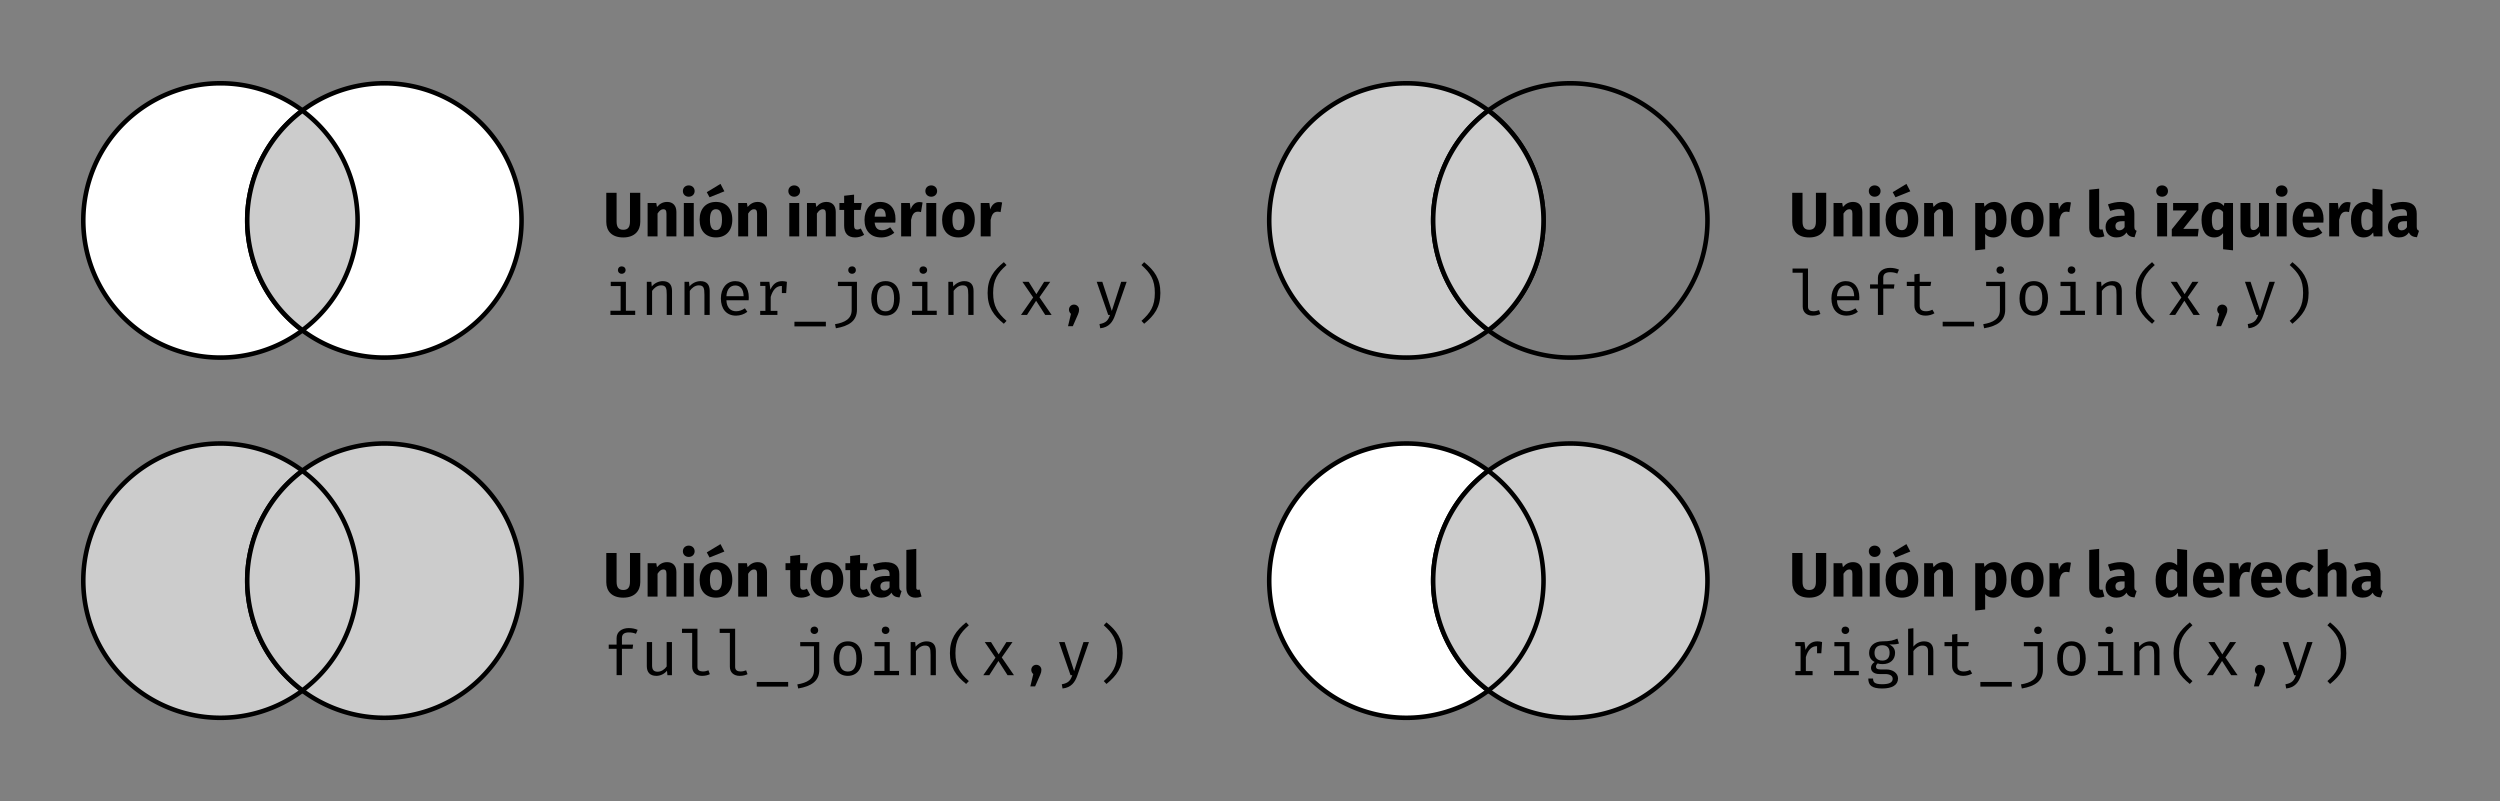 <?xml version="1.0" encoding="UTF-8" standalone="no"?>
<svg
   xmlns:dc="http://purl.org/dc/elements/1.1/"
   xmlns:cc="http://creativecommons.org/ns#"
   xmlns:rdf="http://www.w3.org/1999/02/22-rdf-syntax-ns#"
   xmlns:svg="http://www.w3.org/2000/svg"
   xmlns="http://www.w3.org/2000/svg"
   version="1.1"
   id="svg2"
   viewBox="0 0 546.837 175.225"
   height="49.452mm"
   width="154.329mm">
  <rect x="0" y="0" width="546.837" height="175.225" fill="#808080" stroke="none"/>
  <defs
     id="defs4" />
  <g
     transform="translate(-19.664,-109.96)"
     id="layer1">
    <g
       id="g4413">
      <g
         id="g4242">
        <g
           id="g4310">
          <path
             id="path3401"
             d="m 97.881,158.177 a 30,30 0 0 1 -30,30 30,30 0 0 1 -30,-30 30,30 0 0 1 30,-30 30,30 0 0 1 30,30 z"
             style="fill:#ffffff;fill-opacity:1;stroke:#000000;stroke-width:1;stroke-miterlimit:4;stroke-dasharray:none" />
          <path
             id="circle4203"
             d="m 133.741,158.177 a 30,30 0 0 1 -30,30 30,30 0 0 1 -30,-30 30,30 0 0 1 30,-30 30,30 0 0 1 30,30 z"
             style="fill:#ffffff;fill-opacity:1;stroke:#000000;stroke-width:1;stroke-miterlimit:4;stroke-dasharray:none" />
          <g
             id="text4228"
             style="font-style:normal;font-weight:normal;line-height:0%;font-family:sans-serif;letter-spacing:0px;word-spacing:0px;fill:#000000;fill-opacity:1;stroke:none;stroke-width:1px;stroke-linecap:butt;stroke-linejoin:miter;stroke-opacity:1"
             aria-label="Unión interior
inner_join(x,y)">
            <path
               id="path43"
               style="font-style:normal;font-variant:normal;font-weight:bold;font-stretch:normal;font-size:13.75px;line-height:1.25;font-family:'Fira Sans';-inkscape-font-specification:'Fira Sans Bold'"
               d="m 159.718,152.136 h -2.255 v 6.27 c 0,1.224 -0.44,1.815 -1.471,1.815 -1.018,0 -1.458,-0.591 -1.458,-1.815 v -6.27 h -2.255 v 6.366 c 0,2.007 1.224,3.396 3.712,3.396 2.489,0 3.726,-1.471 3.726,-3.396 z" />
            <path
               id="path45"
               style="font-style:normal;font-variant:normal;font-weight:bold;font-stretch:normal;font-size:13.75px;line-height:1.25;font-family:'Fira Sans';-inkscape-font-specification:'Fira Sans Bold'"
               d="m 165.595,154.13 c -0.907,0 -1.609,0.371 -2.228,1.1 l -0.151,-0.866 h -1.897 v 7.301 h 2.172 v -4.991 c 0.385,-0.605 0.784,-0.949 1.265,-0.949 0.426,0 0.688,0.206 0.688,0.976 v 4.964 h 2.172 v -5.335 c 0,-1.389 -0.756,-2.2 -2.021,-2.2 z" />
            <path
               id="path47"
               style="font-style:normal;font-variant:normal;font-weight:bold;font-stretch:normal;font-size:13.75px;line-height:1.25;font-family:'Fira Sans';-inkscape-font-specification:'Fira Sans Bold'"
               d="m 170.313,150.513 c -0.756,0 -1.279,0.536 -1.279,1.238 0,0.701 0.522,1.238 1.279,1.238 0.756,0 1.292,-0.536 1.292,-1.238 0,-0.701 -0.536,-1.238 -1.292,-1.238 z m 1.1,3.85 h -2.172 v 7.301 h 2.172 z" />
            <path
               id="path49"
               style="font-style:normal;font-variant:normal;font-weight:bold;font-stretch:normal;font-size:13.75px;line-height:1.25;font-family:'Fira Sans';-inkscape-font-specification:'Fira Sans Bold'"
               d="m 177.26,150.183 -2.998,1.815 0.605,1.114 3.245,-1.306 z m -0.99,3.946 c -2.228,0 -3.575,1.54 -3.575,3.877 0,2.461 1.361,3.891 3.575,3.891 2.228,0 3.575,-1.54 3.575,-3.877 0,-2.461 -1.347,-3.891 -3.575,-3.891 z m 0,1.595 c 0.88,0 1.32,0.674 1.32,2.296 0,1.581 -0.44,2.283 -1.32,2.283 -0.88,0 -1.32,-0.674 -1.32,-2.296 0,-1.581 0.44,-2.283 1.32,-2.283 z" />
            <path
               id="path51"
               style="font-style:normal;font-variant:normal;font-weight:bold;font-stretch:normal;font-size:13.75px;line-height:1.25;font-family:'Fira Sans';-inkscape-font-specification:'Fira Sans Bold'"
               d="m 185.414,154.13 c -0.907,0 -1.609,0.371 -2.228,1.1 l -0.151,-0.866 h -1.897 v 7.301 h 2.172 v -4.991 c 0.385,-0.605 0.784,-0.949 1.265,-0.949 0.426,0 0.688,0.206 0.688,0.976 v 4.964 h 2.172 v -5.335 c 0,-1.389 -0.756,-2.2 -2.021,-2.2 z" />
            <path
               id="path53"
               style="font-style:normal;font-variant:normal;font-weight:bold;font-stretch:normal;font-size:13.75px;line-height:1.25;font-family:'Fira Sans';-inkscape-font-specification:'Fira Sans Bold'"
               d="m 193.382,150.513 c -0.756,0 -1.279,0.536 -1.279,1.238 0,0.701 0.522,1.238 1.279,1.238 0.756,0 1.292,-0.536 1.292,-1.238 0,-0.701 -0.536,-1.238 -1.292,-1.238 z m 1.1,3.85 h -2.172 v 7.301 h 2.172 z" />
            <path
               id="path55"
               style="font-style:normal;font-variant:normal;font-weight:bold;font-stretch:normal;font-size:13.75px;line-height:1.25;font-family:'Fira Sans';-inkscape-font-specification:'Fira Sans Bold'"
               d="m 200.453,154.13 c -0.907,0 -1.609,0.371 -2.228,1.1 l -0.151,-0.866 h -1.897 v 7.301 h 2.172 v -4.991 c 0.385,-0.605 0.784,-0.949 1.265,-0.949 0.426,0 0.688,0.206 0.688,0.976 v 4.964 h 2.172 v -5.335 c 0,-1.389 -0.756,-2.2 -2.021,-2.2 z" />
            <path
               id="path57"
               style="font-style:normal;font-variant:normal;font-weight:bold;font-stretch:normal;font-size:13.75px;line-height:1.25;font-family:'Fira Sans';-inkscape-font-specification:'Fira Sans Bold'"
               d="m 207.949,159.946 c -0.289,0.165 -0.536,0.234 -0.784,0.234 -0.454,0 -0.688,-0.247 -0.688,-0.949 v -3.355 h 1.444 l 0.234,-1.512 h -1.677 v -1.829 l -2.172,0.247 v 1.581 h -1.031 v 1.512 h 1.031 v 3.382 c 0,1.719 0.784,2.626 2.393,2.64 0.66,0 1.43,-0.193 1.98,-0.578 z" />
            <path
               id="path59"
               style="font-style:normal;font-variant:normal;font-weight:bold;font-stretch:normal;font-size:13.75px;line-height:1.25;font-family:'Fira Sans';-inkscape-font-specification:'Fira Sans Bold'"
               d="m 215.541,157.87 c 0,-2.365 -1.279,-3.74 -3.369,-3.74 -2.214,0 -3.41,1.732 -3.41,3.919 0,2.283 1.238,3.85 3.671,3.85 1.183,0 2.118,-0.44 2.846,-1.018 l -0.894,-1.21 c -0.632,0.44 -1.155,0.646 -1.746,0.646 -0.894,0 -1.512,-0.357 -1.664,-1.664 h 4.524 c 0.028,-0.22 0.041,-0.55 0.041,-0.784 z m -2.131,-0.522 h -2.434 c 0.096,-1.306 0.522,-1.774 1.251,-1.774 0.866,0 1.169,0.688 1.183,1.677 z" />
            <path
               id="path61"
               style="font-style:normal;font-variant:normal;font-weight:bold;font-stretch:normal;font-size:13.75px;line-height:1.25;font-family:'Fira Sans';-inkscape-font-specification:'Fira Sans Bold'"
               d="m 220.735,154.157 c -0.839,0 -1.554,0.605 -1.884,1.623 l -0.179,-1.416 h -1.897 v 7.301 h 2.172 v -3.616 c 0.234,-1.114 0.605,-1.788 1.512,-1.788 0.247,0 0.426,0.041 0.66,0.096 l 0.344,-2.104 c -0.234,-0.069 -0.454,-0.096 -0.729,-0.096 z" />
            <path
               id="path63"
               style="font-style:normal;font-variant:normal;font-weight:bold;font-stretch:normal;font-size:13.75px;line-height:1.25;font-family:'Fira Sans';-inkscape-font-specification:'Fira Sans Bold'"
               d="m 223.353,150.513 c -0.756,0 -1.279,0.536 -1.279,1.238 0,0.701 0.522,1.238 1.279,1.238 0.756,0 1.292,-0.536 1.292,-1.238 0,-0.701 -0.536,-1.238 -1.292,-1.238 z m 1.1,3.85 h -2.172 v 7.301 h 2.172 z" />
            <path
               id="path65"
               style="font-style:normal;font-variant:normal;font-weight:bold;font-stretch:normal;font-size:13.75px;line-height:1.25;font-family:'Fira Sans';-inkscape-font-specification:'Fira Sans Bold'"
               d="m 229.31,154.13 c -2.228,0 -3.575,1.54 -3.575,3.877 0,2.461 1.361,3.891 3.575,3.891 2.228,0 3.575,-1.54 3.575,-3.877 0,-2.461 -1.347,-3.891 -3.575,-3.891 z m 0,1.595 c 0.88,0 1.32,0.674 1.32,2.296 0,1.581 -0.44,2.283 -1.32,2.283 -0.88,0 -1.32,-0.674 -1.32,-2.296 0,-1.581 0.44,-2.283 1.32,-2.283 z" />
            <path
               id="path67"
               style="font-style:normal;font-variant:normal;font-weight:bold;font-stretch:normal;font-size:13.75px;line-height:1.25;font-family:'Fira Sans';-inkscape-font-specification:'Fira Sans Bold'"
               d="m 238.137,154.157 c -0.839,0 -1.554,0.605 -1.884,1.623 l -0.179,-1.416 h -1.897 v 7.301 h 2.172 v -3.616 c 0.234,-1.114 0.605,-1.788 1.512,-1.788 0.247,0 0.426,0.041 0.66,0.096 l 0.344,-2.104 c -0.234,-0.069 -0.454,-0.096 -0.729,-0.096 z" />
            <path
               id="path69"
               style="font-style:normal;font-variant:normal;font-weight:normal;font-stretch:normal;font-size:13.75px;line-height:1.25;font-family:'Fira Mono';-inkscape-font-specification:'Fira Mono'"
               d="m 155.648,168.223 c -0.495,0 -0.825,0.344 -0.825,0.811 0,0.468 0.33,0.811 0.825,0.811 0.509,0 0.853,-0.344 0.853,-0.811 0,-0.468 -0.344,-0.811 -0.853,-0.811 z m 0.921,3.382 h -3.314 v 0.921 h 2.159 v 5.404 h -2.228 v 0.921 h 5.418 v -0.921 h -2.035 z" />
            <path
               id="path71"
               style="font-style:normal;font-variant:normal;font-weight:normal;font-stretch:normal;font-size:13.75px;line-height:1.25;font-family:'Fira Mono';-inkscape-font-specification:'Fira Mono'"
               d="m 161.143,178.852 h 1.155 v -5.266 c 0.385,-0.578 1.114,-1.21 1.966,-1.21 1.086,0 1.238,0.591 1.238,2.076 v 4.4 h 1.155 v -5.253 c 0,-1.347 -0.619,-2.145 -2.035,-2.145 -0.853,0 -1.815,0.426 -2.393,1.169 l -0.096,-1.018 h -0.99 z" />
            <path
               id="path73"
               style="font-style:normal;font-variant:normal;font-weight:normal;font-stretch:normal;font-size:13.75px;line-height:1.25;font-family:'Fira Mono';-inkscape-font-specification:'Fira Mono'"
               d="m 169.387,178.852 h 1.155 v -5.266 c 0.385,-0.578 1.114,-1.21 1.966,-1.21 1.086,0 1.238,0.591 1.238,2.076 v 4.4 h 1.155 v -5.253 c 0,-1.347 -0.619,-2.145 -2.035,-2.145 -0.853,0 -1.815,0.426 -2.393,1.169 l -0.096,-1.018 h -0.99 z" />
            <path
               id="path75"
               style="font-style:normal;font-variant:normal;font-weight:normal;font-stretch:normal;font-size:13.75px;line-height:1.25;font-family:'Fira Mono';-inkscape-font-specification:'Fira Mono'"
               d="m 178.553,175.635 h 4.867 c 0.014,-0.151 0.028,-0.371 0.028,-0.619 0,-2.2 -1.127,-3.561 -2.956,-3.561 -1.925,0 -3.149,1.595 -3.149,3.781 0,2.255 1.196,3.768 3.314,3.768 0.894,0 1.801,-0.316 2.475,-0.839 l -0.536,-0.77 c -0.646,0.426 -1.196,0.646 -1.939,0.646 -1.114,0 -2.049,-0.729 -2.104,-2.406 z m 1.952,-3.231 c 1.1,0 1.788,0.797 1.815,2.351 h -3.768 c 0.096,-1.595 0.88,-2.351 1.952,-2.351 z" />
            <path
               id="path77"
               style="font-style:normal;font-variant:normal;font-weight:normal;font-stretch:normal;font-size:13.75px;line-height:1.25;font-family:'Fira Mono';-inkscape-font-specification:'Fira Mono'"
               d="m 190.771,171.455 c -1.306,0 -2.049,0.688 -2.599,1.87 l -0.22,-1.719 h -2.007 v 0.894 h 1.141 v 5.459 h -1.141 v 0.894 h 3.768 v -0.894 h -1.471 v -3.053 c 0.468,-1.595 1.265,-2.393 2.379,-2.393 h 0.069 v 1.554 h 0.935 l 0.165,-2.461 c -0.316,-0.083 -0.619,-0.151 -1.018,-0.151 z" />
            <path
               id="path79"
               style="font-style:normal;font-variant:normal;font-weight:normal;font-stretch:normal;font-size:13.75px;line-height:1.25;font-family:'Fira Mono';-inkscape-font-specification:'Fira Mono'"
               d="m 193.434,181.355 h 6.875 v -1.018 h -6.875 z" />
            <path
               id="path81"
               style="font-style:normal;font-variant:normal;font-weight:normal;font-stretch:normal;font-size:13.75px;line-height:1.25;font-family:'Fira Mono';-inkscape-font-specification:'Fira Mono'"
               d="m 206.037,168.223 c -0.495,0 -0.839,0.344 -0.839,0.811 0,0.468 0.344,0.811 0.839,0.811 0.509,0 0.839,-0.344 0.839,-0.811 0,-0.468 -0.33,-0.811 -0.839,-0.811 z m 1.073,3.382 h -4.166 v 0.921 h 3.011 v 5.239 c 0,1.952 -1.512,2.75 -3.644,3.107 l 0.193,0.894 c 2.915,-0.495 4.606,-1.65 4.606,-4.07 z" />
            <path
               id="path83"
               style="font-style:normal;font-variant:normal;font-weight:normal;font-stretch:normal;font-size:13.75px;line-height:1.25;font-family:'Fira Mono';-inkscape-font-specification:'Fira Mono'"
               d="m 213.374,171.455 c -2.035,0 -3.135,1.554 -3.135,3.781 0,2.283 1.086,3.768 3.121,3.768 2.021,0 3.121,-1.554 3.121,-3.781 0,-2.283 -1.073,-3.768 -3.107,-3.768 z m 0,0.949 c 1.238,0 1.856,0.907 1.856,2.819 0,1.939 -0.619,2.833 -1.87,2.833 -1.251,0 -1.87,-0.894 -1.87,-2.819 0,-1.925 0.632,-2.833 1.884,-2.833 z" />
            <path
               id="path85"
               style="font-style:normal;font-variant:normal;font-weight:normal;font-stretch:normal;font-size:13.75px;line-height:1.25;font-family:'Fira Mono';-inkscape-font-specification:'Fira Mono'"
               d="m 221.605,168.223 c -0.495,0 -0.825,0.344 -0.825,0.811 0,0.468 0.33,0.811 0.825,0.811 0.509,0 0.853,-0.344 0.853,-0.811 0,-0.468 -0.344,-0.811 -0.853,-0.811 z m 0.921,3.382 h -3.314 v 0.921 h 2.159 v 5.404 h -2.228 v 0.921 h 5.418 v -0.921 h -2.035 z" />
            <path
               id="path87"
               style="font-style:normal;font-variant:normal;font-weight:normal;font-stretch:normal;font-size:13.75px;line-height:1.25;font-family:'Fira Mono';-inkscape-font-specification:'Fira Mono'"
               d="m 227.1,178.852 h 1.155 v -5.266 c 0.385,-0.578 1.114,-1.21 1.966,-1.21 1.086,0 1.238,0.591 1.238,2.076 v 4.4 h 1.155 v -5.253 c 0,-1.347 -0.619,-2.145 -2.035,-2.145 -0.853,0 -1.815,0.426 -2.393,1.169 l -0.096,-1.018 h -0.99 z" />
            <path
               id="path89"
               style="font-style:normal;font-variant:normal;font-weight:normal;font-stretch:normal;font-size:13.75px;line-height:1.25;font-family:'Fira Mono';-inkscape-font-specification:'Fira Mono'"
               d="m 236.898,174.04 c 0,-2.888 0.949,-4.345 2.929,-6.105 l -0.591,-0.632 c -2.241,1.829 -3.547,3.603 -3.547,6.737 0,3.135 1.306,4.909 3.547,6.737 l 0.591,-0.632 c -1.952,-1.746 -2.929,-3.231 -2.929,-6.105 z" />
            <path
               id="path91"
               style="font-style:normal;font-variant:normal;font-weight:normal;font-stretch:normal;font-size:13.75px;line-height:1.25;font-family:'Fira Mono';-inkscape-font-specification:'Fira Mono'"
               d="m 244.304,178.852 1.994,-3.107 1.994,3.107 h 1.403 l -2.667,-3.877 2.351,-3.369 h -1.334 l -1.691,2.695 -1.677,-2.695 h -1.375 l 2.351,3.424 -2.667,3.822 z" />
            <path
               id="path93"
               style="font-style:normal;font-variant:normal;font-weight:normal;font-stretch:normal;font-size:13.75px;line-height:1.25;font-family:'Fira Mono';-inkscape-font-specification:'Fira Mono'"
               d="m 254.583,176.583 c -0.619,0 -1.1,0.495 -1.1,1.114 0,0.357 0.179,0.715 0.44,0.907 l -0.646,2.709 h 1.045 l 1.114,-2.544 c 0.193,-0.426 0.261,-0.743 0.261,-1.086 0,-0.605 -0.481,-1.1 -1.114,-1.1 z" />
            <path
               id="path95"
               style="font-style:normal;font-variant:normal;font-weight:normal;font-stretch:normal;font-size:13.75px;line-height:1.25;font-family:'Fira Mono';-inkscape-font-specification:'Fira Mono'"
               d="m 266.101,171.606 h -1.196 l -2.049,6.366 -2.076,-6.366 h -1.224 l 2.516,7.246 h 0.385 c -0.371,1.114 -0.811,1.732 -2.296,1.994 l 0.165,0.921 c 1.925,-0.206 2.736,-1.389 3.245,-2.874 z" />
            <path
               id="path97"
               style="font-style:normal;font-variant:normal;font-weight:normal;font-stretch:normal;font-size:13.75px;line-height:1.25;font-family:'Fira Mono';-inkscape-font-specification:'Fira Mono'"
               d="m 272.269,174.04 c 0,2.874 -0.976,4.359 -2.929,6.105 l 0.591,0.632 c 2.241,-1.829 3.547,-3.603 3.547,-6.737 0,-3.135 -1.306,-4.909 -3.547,-6.737 l -0.591,0.632 c 1.98,1.76 2.929,3.217 2.929,6.105 z" />
          </g>
          <path
             id="circle4531"
             d="M 85.807,134.166 A 30,30 0 0 0 73.74,158.176 30,30 0 0 0 85.814,182.186 30,30 0 0 0 97.881,158.176 30,30 0 0 0 85.807,134.166 Z"
             style="fill:#cccccc;fill-opacity:1;stroke:#000000;stroke-width:1;stroke-miterlimit:4;stroke-dasharray:none" />
        </g>
      </g>
      <g
         id="g4318">
        <path
           id="path4278"
           d="M 82.785,257.236 C 71.987,245.888 71.843,228.407 82.457,217.221 l 3.178,-3.349 1.433,1.046 c 0.788,0.575 2.57,2.547 3.961,4.381 8.927,11.777 7.81,28.053 -2.634,38.367 l -2.681,2.648 z"
           style="fill:#e6e6e6;fill-opacity:1;stroke:none;stroke-width:1;stroke-miterlimit:4;stroke-dasharray:none" />
        <path
           id="circle4211"
           d="m 97.881,236.969 a 30,30 0 0 1 -30,30 30,30 0 0 1 -30,-30 30,30 0 0 1 30,-30 30,30 0 0 1 30,30 z"
           style="fill:#cccccc;fill-opacity:1;stroke:#000000;stroke-width:1;stroke-miterlimit:4;stroke-dasharray:none" />
        <path
           id="circle4213"
           d="m 133.741,236.969 a 30,30 0 0 1 -30,30 30,30 0 0 1 -30,-30 30,30 0 0 1 30,-30 30,30 0 0 1 30,30 z"
           style="fill:#cccccc;fill-opacity:1;stroke:#000000;stroke-width:1;stroke-miterlimit:4;stroke-dasharray:none" />
        <g
           id="text4232"
           style="font-style:normal;font-weight:normal;line-height:0%;font-family:sans-serif;letter-spacing:0px;word-spacing:0px;fill:#000000;fill-opacity:1;stroke:none;stroke-width:1px;stroke-linecap:butt;stroke-linejoin:miter;stroke-opacity:1"
           aria-label="Unión total
full_join(x,y)">
          <path
             id="path102"
             style="font-style:normal;font-variant:normal;font-weight:bold;font-stretch:normal;font-size:13.75px;line-height:1.25;font-family:'Fira Sans';-inkscape-font-specification:'Fira Sans Bold'"
             d="m 159.718,230.928 h -2.255 v 6.27 c 0,1.224 -0.44,1.815 -1.471,1.815 -1.018,0 -1.458,-0.591 -1.458,-1.815 v -6.27 h -2.255 v 6.366 c 0,2.007 1.224,3.396 3.712,3.396 2.489,0 3.726,-1.471 3.726,-3.396 z" />
          <path
             id="path104"
             style="font-style:normal;font-variant:normal;font-weight:bold;font-stretch:normal;font-size:13.75px;line-height:1.25;font-family:'Fira Sans';-inkscape-font-specification:'Fira Sans Bold'"
             d="m 165.595,232.921 c -0.907,0 -1.609,0.371 -2.228,1.1 l -0.151,-0.866 h -1.897 v 7.301 h 2.172 v -4.991 c 0.385,-0.605 0.784,-0.949 1.265,-0.949 0.426,0 0.688,0.206 0.688,0.976 v 4.964 h 2.172 v -5.335 c 0,-1.389 -0.756,-2.2 -2.021,-2.2 z" />
          <path
             id="path106"
             style="font-style:normal;font-variant:normal;font-weight:bold;font-stretch:normal;font-size:13.75px;line-height:1.25;font-family:'Fira Sans';-inkscape-font-specification:'Fira Sans Bold'"
             d="m 170.313,229.305 c -0.756,0 -1.279,0.536 -1.279,1.238 0,0.701 0.522,1.238 1.279,1.238 0.756,0 1.292,-0.536 1.292,-1.238 0,-0.701 -0.536,-1.238 -1.292,-1.238 z m 1.1,3.85 h -2.172 v 7.301 h 2.172 z" />
          <path
             id="path108"
             style="font-style:normal;font-variant:normal;font-weight:bold;font-stretch:normal;font-size:13.75px;line-height:1.25;font-family:'Fira Sans';-inkscape-font-specification:'Fira Sans Bold'"
             d="m 177.26,228.975 -2.998,1.815 0.605,1.114 3.245,-1.306 z m -0.99,3.946 c -2.228,0 -3.575,1.54 -3.575,3.877 0,2.461 1.361,3.891 3.575,3.891 2.228,0 3.575,-1.54 3.575,-3.877 0,-2.461 -1.347,-3.891 -3.575,-3.891 z m 0,1.595 c 0.88,0 1.32,0.674 1.32,2.296 0,1.581 -0.44,2.283 -1.32,2.283 -0.88,0 -1.32,-0.674 -1.32,-2.296 0,-1.581 0.44,-2.283 1.32,-2.283 z" />
          <path
             id="path110"
             style="font-style:normal;font-variant:normal;font-weight:bold;font-stretch:normal;font-size:13.75px;line-height:1.25;font-family:'Fira Sans';-inkscape-font-specification:'Fira Sans Bold'"
             d="m 185.414,232.921 c -0.907,0 -1.609,0.371 -2.228,1.1 l -0.151,-0.866 h -1.897 v 7.301 h 2.172 v -4.991 c 0.385,-0.605 0.784,-0.949 1.265,-0.949 0.426,0 0.688,0.206 0.688,0.976 v 4.964 h 2.172 v -5.335 c 0,-1.389 -0.756,-2.2 -2.021,-2.2 z" />
          <path
             id="path112"
             style="font-style:normal;font-variant:normal;font-weight:bold;font-stretch:normal;font-size:13.75px;line-height:1.25;font-family:'Fira Sans';-inkscape-font-specification:'Fira Sans Bold'"
             d="m 196.159,238.738 c -0.289,0.165 -0.536,0.234 -0.784,0.234 -0.454,0 -0.688,-0.247 -0.688,-0.949 v -3.355 h 1.444 l 0.234,-1.512 h -1.677 v -1.829 l -2.172,0.247 v 1.581 h -1.031 v 1.512 h 1.031 v 3.382 c 0,1.719 0.784,2.626 2.393,2.64 0.66,0 1.43,-0.193 1.98,-0.578 z" />
          <path
             id="path114"
             style="font-style:normal;font-variant:normal;font-weight:bold;font-stretch:normal;font-size:13.75px;line-height:1.25;font-family:'Fira Sans';-inkscape-font-specification:'Fira Sans Bold'"
             d="m 200.548,232.921 c -2.228,0 -3.575,1.54 -3.575,3.877 0,2.461 1.361,3.891 3.575,3.891 2.228,0 3.575,-1.54 3.575,-3.877 0,-2.461 -1.347,-3.891 -3.575,-3.891 z m 0,1.595 c 0.88,0 1.32,0.674 1.32,2.296 0,1.581 -0.44,2.283 -1.32,2.283 -0.88,0 -1.32,-0.674 -1.32,-2.296 0,-1.581 0.44,-2.283 1.32,-2.283 z" />
          <path
             id="path116"
             style="font-style:normal;font-variant:normal;font-weight:bold;font-stretch:normal;font-size:13.75px;line-height:1.25;font-family:'Fira Sans';-inkscape-font-specification:'Fira Sans Bold'"
             d="m 209.265,238.738 c -0.289,0.165 -0.536,0.234 -0.784,0.234 -0.454,0 -0.688,-0.247 -0.688,-0.949 v -3.355 h 1.444 l 0.234,-1.512 h -1.677 v -1.829 l -2.172,0.247 v 1.581 h -1.031 v 1.512 h 1.031 v 3.382 c 0,1.719 0.784,2.626 2.393,2.64 0.66,0 1.43,-0.193 1.98,-0.578 z" />
          <path
             id="path118"
             style="font-style:normal;font-variant:normal;font-weight:bold;font-stretch:normal;font-size:13.75px;line-height:1.25;font-family:'Fira Sans';-inkscape-font-specification:'Fira Sans Bold'"
             d="m 216.374,238.339 v -2.833 c 0,-1.691 -0.907,-2.585 -3.025,-2.585 -0.825,0 -1.829,0.193 -2.75,0.536 l 0.495,1.43 c 0.729,-0.247 1.444,-0.385 1.911,-0.385 0.894,0 1.238,0.261 1.238,1.127 v 0.316 h -0.743 c -2.214,0 -3.424,0.866 -3.424,2.461 0,1.334 0.921,2.283 2.379,2.283 0.866,0 1.677,-0.289 2.2,-1.1 0.33,0.729 0.894,0.99 1.76,1.059 l 0.454,-1.416 c -0.344,-0.124 -0.495,-0.33 -0.495,-0.894 z m -3.286,0.797 c -0.536,0 -0.853,-0.344 -0.853,-0.921 0,-0.729 0.481,-1.073 1.471,-1.073 h 0.536 v 1.292 c -0.261,0.44 -0.646,0.701 -1.155,0.701 z" />
          <path
             id="path120"
             style="font-style:normal;font-variant:normal;font-weight:bold;font-stretch:normal;font-size:13.75px;line-height:1.25;font-family:'Fira Sans';-inkscape-font-specification:'Fira Sans Bold'"
             d="m 219.922,240.69 c 0.522,0 0.99,-0.11 1.32,-0.247 l -0.426,-1.54 c -0.096,0.041 -0.206,0.069 -0.357,0.069 -0.261,0 -0.371,-0.151 -0.371,-0.454 v -8.498 l -2.172,0.234 v 8.346 c 0,1.334 0.743,2.09 2.007,2.09 z" />
          <path
             id="path122"
             style="font-style:normal;font-variant:normal;font-weight:normal;font-stretch:normal;font-size:13.75px;line-height:1.25;font-family:'Fira Mono';-inkscape-font-specification:'Fira Mono'"
             d="m 157.174,247.345 c -1.499,0 -2.64,0.839 -2.64,2.172 v 1.444 h -1.719 v 0.921 h 1.719 v 5.761 h 1.169 v -5.761 h 2.324 l 0.124,-0.921 h -2.447 v -1.471 c 0,-0.797 0.509,-1.196 1.512,-1.196 0.55,0 1.086,0.096 1.554,0.302 l 0.371,-0.866 c -0.564,-0.234 -1.183,-0.385 -1.966,-0.385 z" />
          <path
             id="path124"
             style="font-style:normal;font-variant:normal;font-weight:normal;font-stretch:normal;font-size:13.75px;line-height:1.25;font-family:'Fira Mono';-inkscape-font-specification:'Fira Mono'"
             d="m 162.298,250.398 h -1.155 v 5.266 c 0,1.347 0.688,2.131 2.09,2.131 0.853,0 1.746,-0.399 2.324,-1.127 l 0.096,0.976 h 0.99 v -7.246 h -1.155 v 5.335 c -0.399,0.619 -1.169,1.155 -1.966,1.155 -0.839,0 -1.224,-0.412 -1.224,-1.347 z" />
          <path
             id="path126"
             style="font-style:normal;font-variant:normal;font-weight:normal;font-stretch:normal;font-size:13.75px;line-height:1.25;font-family:'Fira Mono';-inkscape-font-specification:'Fira Mono'"
             d="m 172.22,247.483 h -3.382 v 0.921 h 2.228 v 7.397 c 0,1.251 0.866,1.994 2.145,1.994 0.743,0 1.334,-0.165 1.719,-0.371 l -0.302,-0.839 c -0.399,0.151 -0.784,0.247 -1.21,0.247 -0.701,0 -1.196,-0.261 -1.196,-0.976 z" />
          <path
             id="path128"
             style="font-style:normal;font-variant:normal;font-weight:normal;font-stretch:normal;font-size:13.75px;line-height:1.25;font-family:'Fira Mono';-inkscape-font-specification:'Fira Mono'"
             d="m 180.464,247.483 h -3.382 v 0.921 h 2.228 v 7.397 c 0,1.251 0.866,1.994 2.145,1.994 0.743,0 1.334,-0.165 1.719,-0.371 l -0.302,-0.839 c -0.399,0.151 -0.784,0.247 -1.21,0.247 -0.701,0 -1.196,-0.261 -1.196,-0.976 z" />
          <path
             id="path130"
             style="font-style:normal;font-variant:normal;font-weight:normal;font-stretch:normal;font-size:13.75px;line-height:1.25;font-family:'Fira Mono';-inkscape-font-specification:'Fira Mono'"
             d="m 185.189,260.146 h 6.875 v -1.018 h -6.875 z" />
          <path
             id="path132"
             style="font-style:normal;font-variant:normal;font-weight:normal;font-stretch:normal;font-size:13.75px;line-height:1.25;font-family:'Fira Mono';-inkscape-font-specification:'Fira Mono'"
             d="m 197.792,247.015 c -0.495,0 -0.839,0.344 -0.839,0.811 0,0.468 0.344,0.811 0.839,0.811 0.509,0 0.839,-0.344 0.839,-0.811 0,-0.468 -0.33,-0.811 -0.839,-0.811 z m 1.073,3.382 h -4.166 v 0.921 h 3.011 v 5.239 c 0,1.952 -1.512,2.75 -3.644,3.107 l 0.193,0.894 c 2.915,-0.495 4.606,-1.65 4.606,-4.07 z" />
          <path
             id="path134"
             style="font-style:normal;font-variant:normal;font-weight:normal;font-stretch:normal;font-size:13.75px;line-height:1.25;font-family:'Fira Mono';-inkscape-font-specification:'Fira Mono'"
             d="m 205.129,250.246 c -2.035,0 -3.135,1.554 -3.135,3.781 0,2.283 1.086,3.768 3.121,3.768 2.021,0 3.121,-1.554 3.121,-3.781 0,-2.283 -1.073,-3.768 -3.107,-3.768 z m 0,0.949 c 1.238,0 1.856,0.907 1.856,2.819 0,1.939 -0.619,2.833 -1.87,2.833 -1.251,0 -1.87,-0.894 -1.87,-2.819 0,-1.925 0.632,-2.833 1.884,-2.833 z" />
          <path
             id="path136"
             style="font-style:normal;font-variant:normal;font-weight:normal;font-stretch:normal;font-size:13.75px;line-height:1.25;font-family:'Fira Mono';-inkscape-font-specification:'Fira Mono'"
             d="m 213.36,247.015 c -0.495,0 -0.825,0.344 -0.825,0.811 0,0.468 0.33,0.811 0.825,0.811 0.509,0 0.853,-0.344 0.853,-0.811 0,-0.468 -0.344,-0.811 -0.853,-0.811 z m 0.921,3.382 h -3.314 v 0.921 h 2.159 v 5.404 h -2.228 v 0.921 h 5.418 v -0.921 h -2.035 z" />
          <path
             id="path138"
             style="font-style:normal;font-variant:normal;font-weight:normal;font-stretch:normal;font-size:13.75px;line-height:1.25;font-family:'Fira Mono';-inkscape-font-specification:'Fira Mono'"
             d="m 218.855,257.644 h 1.155 v -5.266 c 0.385,-0.578 1.114,-1.21 1.966,-1.21 1.086,0 1.238,0.591 1.238,2.076 v 4.4 h 1.155 v -5.253 c 0,-1.347 -0.619,-2.145 -2.035,-2.145 -0.853,0 -1.815,0.426 -2.393,1.169 l -0.096,-1.018 h -0.99 z" />
          <path
             id="path140"
             style="font-style:normal;font-variant:normal;font-weight:normal;font-stretch:normal;font-size:13.75px;line-height:1.25;font-family:'Fira Mono';-inkscape-font-specification:'Fira Mono'"
             d="m 228.653,252.831 c 0,-2.888 0.949,-4.345 2.929,-6.105 l -0.591,-0.632 c -2.241,1.829 -3.547,3.603 -3.547,6.737 0,3.135 1.306,4.909 3.547,6.737 l 0.591,-0.632 c -1.952,-1.746 -2.929,-3.231 -2.929,-6.105 z" />
          <path
             id="path142"
             style="font-style:normal;font-variant:normal;font-weight:normal;font-stretch:normal;font-size:13.75px;line-height:1.25;font-family:'Fira Mono';-inkscape-font-specification:'Fira Mono'"
             d="m 236.059,257.644 1.994,-3.107 1.994,3.107 h 1.403 l -2.667,-3.877 2.351,-3.369 h -1.334 l -1.691,2.695 -1.677,-2.695 h -1.375 l 2.351,3.424 -2.667,3.822 z" />
          <path
             id="path144"
             style="font-style:normal;font-variant:normal;font-weight:normal;font-stretch:normal;font-size:13.75px;line-height:1.25;font-family:'Fira Mono';-inkscape-font-specification:'Fira Mono'"
             d="m 246.339,255.375 c -0.619,0 -1.1,0.495 -1.1,1.114 0,0.357 0.179,0.715 0.44,0.907 l -0.646,2.709 h 1.045 l 1.114,-2.544 c 0.193,-0.426 0.261,-0.743 0.261,-1.086 0,-0.605 -0.481,-1.1 -1.114,-1.1 z" />
          <path
             id="path146"
             style="font-style:normal;font-variant:normal;font-weight:normal;font-stretch:normal;font-size:13.75px;line-height:1.25;font-family:'Fira Mono';-inkscape-font-specification:'Fira Mono'"
             d="m 257.856,250.398 h -1.196 l -2.049,6.366 -2.076,-6.366 h -1.224 l 2.516,7.246 h 0.385 c -0.371,1.114 -0.811,1.732 -2.296,1.994 l 0.165,0.921 c 1.925,-0.206 2.736,-1.389 3.245,-2.874 z" />
          <path
             id="path148"
             style="font-style:normal;font-variant:normal;font-weight:normal;font-stretch:normal;font-size:13.75px;line-height:1.25;font-family:'Fira Mono';-inkscape-font-specification:'Fira Mono'"
             d="m 264.024,252.831 c 0,2.874 -0.976,4.359 -2.929,6.105 l 0.591,0.632 c 2.241,-1.829 3.547,-3.603 3.547,-6.737 0,-3.135 -1.306,-4.909 -3.547,-6.737 l -0.591,0.632 c 1.98,1.76 2.929,3.217 2.929,6.105 z" />
        </g>
        <path
           id="circle4521"
           d="M 85.807,212.959 A 30,30 0 0 0 73.74,236.969 30,30 0 0 0 85.816,260.979 30,30 0 0 0 97.881,236.969 30,30 0 0 0 85.807,212.959 Z"
           style="fill:#cccccc;fill-opacity:1;stroke:#000000;stroke-width:1;stroke-miterlimit:4;stroke-dasharray:none" />
      </g>
    </g>
    <g
       transform="translate(2.448)"
       id="g4435">
      <g
         id="g4333"
         transform="translate(256.958)">
        <g
           id="g4335">
          <path
             id="circle4337"
             d="m 97.881,158.177 a 30,30 0 0 1 -30,30 30,30 0 0 1 -30,-30 30,30 0 0 1 30,-30 30,30 0 0 1 30,30 z"
             style="fill:#cccccc;fill-opacity:1;stroke:#000000;stroke-width:1;stroke-miterlimit:4;stroke-dasharray:none" />
          <path
             id="circle4339"
             d="m 133.741,158.177 a 30,30 0 0 1 -30,30 30,30 0 0 1 -30,-30 30,30 0 0 1 30,-30 30,30 0 0 1 30,30 z"
             style="fill:none;fill-opacity:1;stroke:#000000;stroke-width:1;stroke-miterlimit:4;stroke-dasharray:none" />
          <g
             id="text4341"
             style="font-style:normal;font-weight:normal;line-height:0%;font-family:sans-serif;letter-spacing:0px;word-spacing:0px;fill:#000000;fill-opacity:1;stroke:none;stroke-width:1px;stroke-linecap:butt;stroke-linejoin:miter;stroke-opacity:1"
             aria-label="Unión por la izquierda
left_join(x,y)">
            <path
               id="path153"
               style="font-style:normal;font-variant:normal;font-weight:bold;font-stretch:normal;font-size:13.75px;line-height:1.25;font-family:'Fira Sans';-inkscape-font-specification:'Fira Sans Bold'"
               d="m 159.718,152.136 h -2.255 v 6.27 c 0,1.224 -0.44,1.815 -1.471,1.815 -1.018,0 -1.458,-0.591 -1.458,-1.815 v -6.27 h -2.255 v 6.366 c 0,2.007 1.224,3.396 3.712,3.396 2.489,0 3.726,-1.471 3.726,-3.396 z" />
            <path
               id="path155"
               style="font-style:normal;font-variant:normal;font-weight:bold;font-stretch:normal;font-size:13.75px;line-height:1.25;font-family:'Fira Sans';-inkscape-font-specification:'Fira Sans Bold'"
               d="m 165.595,154.13 c -0.907,0 -1.609,0.371 -2.228,1.1 l -0.151,-0.866 h -1.897 v 7.301 h 2.172 v -4.991 c 0.385,-0.605 0.784,-0.949 1.265,-0.949 0.426,0 0.688,0.206 0.688,0.976 v 4.964 h 2.172 v -5.335 c 0,-1.389 -0.756,-2.2 -2.021,-2.2 z" />
            <path
               id="path157"
               style="font-style:normal;font-variant:normal;font-weight:bold;font-stretch:normal;font-size:13.75px;line-height:1.25;font-family:'Fira Sans';-inkscape-font-specification:'Fira Sans Bold'"
               d="m 170.313,150.513 c -0.756,0 -1.279,0.536 -1.279,1.238 0,0.701 0.522,1.238 1.279,1.238 0.756,0 1.292,-0.536 1.292,-1.238 0,-0.701 -0.536,-1.238 -1.292,-1.238 z m 1.1,3.85 h -2.172 v 7.301 h 2.172 z" />
            <path
               id="path159"
               style="font-style:normal;font-variant:normal;font-weight:bold;font-stretch:normal;font-size:13.75px;line-height:1.25;font-family:'Fira Sans';-inkscape-font-specification:'Fira Sans Bold'"
               d="m 177.26,150.183 -2.998,1.815 0.605,1.114 3.245,-1.306 z m -0.99,3.946 c -2.228,0 -3.575,1.54 -3.575,3.877 0,2.461 1.361,3.891 3.575,3.891 2.228,0 3.575,-1.54 3.575,-3.877 0,-2.461 -1.347,-3.891 -3.575,-3.891 z m 0,1.595 c 0.88,0 1.32,0.674 1.32,2.296 0,1.581 -0.44,2.283 -1.32,2.283 -0.88,0 -1.32,-0.674 -1.32,-2.296 0,-1.581 0.44,-2.283 1.32,-2.283 z" />
            <path
               id="path161"
               style="font-style:normal;font-variant:normal;font-weight:bold;font-stretch:normal;font-size:13.75px;line-height:1.25;font-family:'Fira Sans';-inkscape-font-specification:'Fira Sans Bold'"
               d="m 185.414,154.13 c -0.907,0 -1.609,0.371 -2.228,1.1 l -0.151,-0.866 h -1.897 v 7.301 h 2.172 v -4.991 c 0.385,-0.605 0.784,-0.949 1.265,-0.949 0.426,0 0.688,0.206 0.688,0.976 v 4.964 h 2.172 v -5.335 c 0,-1.389 -0.756,-2.2 -2.021,-2.2 z" />
            <path
               id="path163"
               style="font-style:normal;font-variant:normal;font-weight:bold;font-stretch:normal;font-size:13.75px;line-height:1.25;font-family:'Fira Sans';-inkscape-font-specification:'Fira Sans Bold'"
               d="m 196.434,154.13 c -0.715,0 -1.499,0.289 -2.104,1.045 l -0.11,-0.811 h -1.911 v 10.354 l 2.172,-0.234 v -3.341 c 0.454,0.509 1.059,0.756 1.774,0.756 1.801,0 2.901,-1.65 2.901,-3.905 0,-2.365 -0.839,-3.864 -2.723,-3.864 z m -0.839,6.174 c -0.454,0 -0.811,-0.206 -1.114,-0.646 v -3.08 c 0.316,-0.536 0.756,-0.853 1.265,-0.853 0.715,0 1.155,0.481 1.155,2.296 0,1.636 -0.495,2.283 -1.306,2.283 z" />
            <path
               id="path165"
               style="font-style:normal;font-variant:normal;font-weight:bold;font-stretch:normal;font-size:13.75px;line-height:1.25;font-family:'Fira Sans';-inkscape-font-specification:'Fira Sans Bold'"
               d="m 203.69,154.13 c -2.228,0 -3.575,1.54 -3.575,3.877 0,2.461 1.361,3.891 3.575,3.891 2.228,0 3.575,-1.54 3.575,-3.877 0,-2.461 -1.347,-3.891 -3.575,-3.891 z m 0,1.595 c 0.88,0 1.32,0.674 1.32,2.296 0,1.581 -0.44,2.283 -1.32,2.283 -0.88,0 -1.32,-0.674 -1.32,-2.296 0,-1.581 0.44,-2.283 1.32,-2.283 z" />
            <path
               id="path167"
               style="font-style:normal;font-variant:normal;font-weight:bold;font-stretch:normal;font-size:13.75px;line-height:1.25;font-family:'Fira Sans';-inkscape-font-specification:'Fira Sans Bold'"
               d="m 212.517,154.157 c -0.839,0 -1.554,0.605 -1.884,1.623 l -0.179,-1.416 h -1.897 v 7.301 h 2.172 v -3.616 c 0.234,-1.114 0.605,-1.788 1.512,-1.788 0.247,0 0.426,0.041 0.66,0.096 l 0.344,-2.104 c -0.234,-0.069 -0.454,-0.096 -0.729,-0.096 z" />
            <path
               id="path169"
               style="font-style:normal;font-variant:normal;font-weight:bold;font-stretch:normal;font-size:13.75px;line-height:1.25;font-family:'Fira Sans';-inkscape-font-specification:'Fira Sans Bold'"
               d="m 219.251,161.898 c 0.522,0 0.99,-0.11 1.32,-0.247 l -0.426,-1.54 c -0.096,0.041 -0.206,0.069 -0.357,0.069 -0.261,0 -0.371,-0.151 -0.371,-0.454 v -8.498 l -2.172,0.234 v 8.346 c 0,1.334 0.743,2.09 2.007,2.09 z" />
            <path
               id="path171"
               style="font-style:normal;font-variant:normal;font-weight:bold;font-stretch:normal;font-size:13.75px;line-height:1.25;font-family:'Fira Sans';-inkscape-font-specification:'Fira Sans Bold'"
               d="m 227.116,159.547 v -2.833 c 0,-1.691 -0.907,-2.585 -3.025,-2.585 -0.825,0 -1.829,0.193 -2.75,0.536 l 0.495,1.43 c 0.729,-0.247 1.444,-0.385 1.911,-0.385 0.894,0 1.238,0.261 1.238,1.127 v 0.316 h -0.743 c -2.214,0 -3.424,0.866 -3.424,2.461 0,1.334 0.921,2.283 2.379,2.283 0.866,0 1.677,-0.289 2.2,-1.1 0.33,0.729 0.894,0.99 1.76,1.059 l 0.454,-1.416 c -0.344,-0.124 -0.495,-0.33 -0.495,-0.894 z m -3.286,0.797 c -0.536,0 -0.853,-0.344 -0.853,-0.921 0,-0.729 0.481,-1.073 1.471,-1.073 h 0.536 v 1.292 c -0.261,0.44 -0.646,0.701 -1.155,0.701 z" />
            <path
               id="path173"
               style="font-style:normal;font-variant:normal;font-weight:bold;font-stretch:normal;font-size:13.75px;line-height:1.25;font-family:'Fira Sans';-inkscape-font-specification:'Fira Sans Bold'"
               d="m 233.182,150.513 c -0.756,0 -1.279,0.536 -1.279,1.238 0,0.701 0.522,1.238 1.279,1.238 0.756,0 1.292,-0.536 1.292,-1.238 0,-0.701 -0.536,-1.238 -1.292,-1.238 z m 1.1,3.85 h -2.172 v 7.301 h 2.172 z" />
            <path
               id="path175"
               style="font-style:normal;font-variant:normal;font-weight:bold;font-stretch:normal;font-size:13.75px;line-height:1.25;font-family:'Fira Sans';-inkscape-font-specification:'Fira Sans Bold'"
               d="m 241.119,154.363 h -5.527 v 1.636 h 3.025 l -3.314,4.125 v 1.54 h 5.692 l 0.193,-1.65 h -3.369 l 3.3,-4.125 z" />
            <path
               id="path177"
               style="font-style:normal;font-variant:normal;font-weight:bold;font-stretch:normal;font-size:13.75px;line-height:1.25;font-family:'Fira Sans';-inkscape-font-specification:'Fira Sans Bold'"
               d="m 246.801,154.363 -0.11,0.632 c -0.509,-0.578 -1.127,-0.866 -1.884,-0.866 -1.829,0 -2.998,1.609 -2.998,3.864 0,2.365 0.921,3.905 2.777,3.905 0.894,0 1.512,-0.385 1.939,-0.935 v 3.52 l 2.172,0.234 V 154.363 Z m -1.54,5.94 c -0.701,0 -1.196,-0.481 -1.196,-2.296 0,-1.636 0.55,-2.296 1.334,-2.296 0.481,0 0.797,0.234 1.127,0.619 v 3.149 c -0.344,0.55 -0.743,0.825 -1.265,0.825 z" />
            <path
               id="path179"
               style="font-style:normal;font-variant:normal;font-weight:bold;font-stretch:normal;font-size:13.75px;line-height:1.25;font-family:'Fira Sans';-inkscape-font-specification:'Fira Sans Bold'"
               d="m 256.558,154.363 h -2.172 v 5.074 c -0.316,0.55 -0.729,0.853 -1.183,0.853 -0.454,0 -0.701,-0.22 -0.701,-0.963 v -4.964 h -2.172 v 5.239 c 0,1.416 0.674,2.296 2.035,2.296 0.963,0 1.677,-0.385 2.214,-1.155 l 0.096,0.921 h 1.884 z" />
            <path
               id="path181"
               style="font-style:normal;font-variant:normal;font-weight:bold;font-stretch:normal;font-size:13.75px;line-height:1.25;font-family:'Fira Sans';-inkscape-font-specification:'Fira Sans Bold'"
               d="m 259.339,150.513 c -0.756,0 -1.279,0.536 -1.279,1.238 0,0.701 0.522,1.238 1.279,1.238 0.756,0 1.292,-0.536 1.292,-1.238 0,-0.701 -0.536,-1.238 -1.292,-1.238 z m 1.1,3.85 h -2.172 v 7.301 h 2.172 z" />
            <path
               id="path183"
               style="font-style:normal;font-variant:normal;font-weight:bold;font-stretch:normal;font-size:13.75px;line-height:1.25;font-family:'Fira Sans';-inkscape-font-specification:'Fira Sans Bold'"
               d="m 268.5,157.87 c 0,-2.365 -1.279,-3.74 -3.369,-3.74 -2.214,0 -3.41,1.732 -3.41,3.919 0,2.283 1.238,3.85 3.671,3.85 1.183,0 2.118,-0.44 2.846,-1.018 l -0.894,-1.21 c -0.632,0.44 -1.155,0.646 -1.746,0.646 -0.894,0 -1.512,-0.357 -1.664,-1.664 h 4.524 c 0.028,-0.22 0.041,-0.55 0.041,-0.784 z m -2.131,-0.522 h -2.434 c 0.096,-1.306 0.522,-1.774 1.251,-1.774 0.866,0 1.169,0.688 1.183,1.677 z" />
            <path
               id="path185"
               style="font-style:normal;font-variant:normal;font-weight:bold;font-stretch:normal;font-size:13.75px;line-height:1.25;font-family:'Fira Sans';-inkscape-font-specification:'Fira Sans Bold'"
               d="m 273.694,154.157 c -0.839,0 -1.554,0.605 -1.884,1.623 l -0.179,-1.416 h -1.897 v 7.301 h 2.172 v -3.616 c 0.234,-1.114 0.605,-1.788 1.512,-1.788 0.247,0 0.426,0.041 0.66,0.096 l 0.344,-2.104 c -0.234,-0.069 -0.454,-0.096 -0.729,-0.096 z" />
            <path
               id="path187"
               style="font-style:normal;font-variant:normal;font-weight:bold;font-stretch:normal;font-size:13.75px;line-height:1.25;font-family:'Fira Sans';-inkscape-font-specification:'Fira Sans Bold'"
               d="m 279.209,151.228 v 3.589 c -0.426,-0.426 -1.018,-0.688 -1.732,-0.688 -1.801,0 -2.984,1.609 -2.984,3.864 0,2.365 0.921,3.905 2.777,3.905 0.99,0 1.65,-0.481 2.076,-1.086 l 0.11,0.853 h 1.925 v -10.203 z m -1.265,9.075 c -0.701,0 -1.196,-0.481 -1.196,-2.296 0,-1.636 0.55,-2.296 1.32,-2.296 0.481,0 0.811,0.234 1.141,0.619 v 3.149 c -0.344,0.55 -0.743,0.825 -1.265,0.825 z" />
            <path
               id="path189"
               style="font-style:normal;font-variant:normal;font-weight:bold;font-stretch:normal;font-size:13.75px;line-height:1.25;font-family:'Fira Sans';-inkscape-font-specification:'Fira Sans Bold'"
               d="m 288.883,159.547 v -2.833 c 0,-1.691 -0.907,-2.585 -3.025,-2.585 -0.825,0 -1.829,0.193 -2.75,0.536 l 0.495,1.43 c 0.729,-0.247 1.444,-0.385 1.911,-0.385 0.894,0 1.238,0.261 1.238,1.127 v 0.316 h -0.743 c -2.214,0 -3.424,0.866 -3.424,2.461 0,1.334 0.921,2.283 2.379,2.283 0.866,0 1.677,-0.289 2.2,-1.1 0.33,0.729 0.894,0.99 1.76,1.059 l 0.454,-1.416 c -0.344,-0.124 -0.495,-0.33 -0.495,-0.894 z m -3.286,0.797 c -0.536,0 -0.853,-0.344 -0.853,-0.921 0,-0.729 0.481,-1.073 1.471,-1.073 h 0.536 v 1.292 c -0.261,0.44 -0.646,0.701 -1.155,0.701 z" />
            <path
               id="path191"
               style="font-style:normal;font-variant:normal;font-weight:normal;font-stretch:normal;font-size:13.75px;line-height:1.25;font-family:'Fira Mono';-inkscape-font-specification:'Fira Mono'"
               d="m 155.73,168.691 h -3.382 v 0.921 h 2.228 v 7.397 c 0,1.251 0.866,1.994 2.145,1.994 0.743,0 1.334,-0.165 1.719,-0.371 l -0.302,-0.839 c -0.399,0.151 -0.784,0.247 -1.21,0.247 -0.701,0 -1.196,-0.261 -1.196,-0.976 z" />
            <path
               id="path193"
               style="font-style:normal;font-variant:normal;font-weight:normal;font-stretch:normal;font-size:13.75px;line-height:1.25;font-family:'Fira Mono';-inkscape-font-specification:'Fira Mono'"
               d="m 162.064,175.635 h 4.867 c 0.014,-0.151 0.028,-0.371 0.028,-0.619 0,-2.2 -1.127,-3.561 -2.956,-3.561 -1.925,0 -3.149,1.595 -3.149,3.781 0,2.255 1.196,3.768 3.314,3.768 0.894,0 1.801,-0.316 2.475,-0.839 l -0.536,-0.77 c -0.646,0.426 -1.196,0.646 -1.939,0.646 -1.114,0 -2.049,-0.729 -2.104,-2.406 z m 1.952,-3.231 c 1.1,0 1.788,0.797 1.815,2.351 h -3.768 c 0.096,-1.595 0.88,-2.351 1.952,-2.351 z" />
            <path
               id="path195"
               style="font-style:normal;font-variant:normal;font-weight:normal;font-stretch:normal;font-size:13.75px;line-height:1.25;font-family:'Fira Mono';-inkscape-font-specification:'Fira Mono'"
               d="m 173.663,168.553 c -1.499,0 -2.64,0.839 -2.64,2.172 v 1.444 h -1.719 v 0.921 h 1.719 v 5.761 h 1.169 v -5.761 h 2.324 l 0.124,-0.921 h -2.447 v -1.471 c 0,-0.797 0.509,-1.196 1.512,-1.196 0.55,0 1.086,0.096 1.554,0.302 l 0.371,-0.866 c -0.564,-0.234 -1.183,-0.385 -1.966,-0.385 z" />
            <path
               id="path197"
               style="font-style:normal;font-variant:normal;font-weight:normal;font-stretch:normal;font-size:13.75px;line-height:1.25;font-family:'Fira Mono';-inkscape-font-specification:'Fira Mono'"
               d="m 183.393,178.481 -0.454,-0.784 c -0.385,0.206 -0.853,0.344 -1.389,0.344 -0.99,0 -1.389,-0.426 -1.389,-1.224 v -4.304 h 2.365 l 0.151,-0.907 h -2.516 v -1.774 l -1.155,0.138 v 1.636 h -1.664 v 0.907 h 1.664 v 4.317 c 0,1.265 0.88,2.172 2.434,2.172 0.688,0 1.444,-0.193 1.952,-0.522 z" />
            <path
               id="path199"
               style="font-style:normal;font-variant:normal;font-weight:normal;font-stretch:normal;font-size:13.75px;line-height:1.25;font-family:'Fira Mono';-inkscape-font-specification:'Fira Mono'"
               d="m 185.189,181.355 h 6.875 v -1.018 h -6.875 z" />
            <path
               id="path201"
               style="font-style:normal;font-variant:normal;font-weight:normal;font-stretch:normal;font-size:13.75px;line-height:1.25;font-family:'Fira Mono';-inkscape-font-specification:'Fira Mono'"
               d="m 197.792,168.223 c -0.495,0 -0.839,0.344 -0.839,0.811 0,0.468 0.344,0.811 0.839,0.811 0.509,0 0.839,-0.344 0.839,-0.811 0,-0.468 -0.33,-0.811 -0.839,-0.811 z m 1.073,3.382 h -4.166 v 0.921 h 3.011 v 5.239 c 0,1.952 -1.512,2.75 -3.644,3.107 l 0.193,0.894 c 2.915,-0.495 4.606,-1.65 4.606,-4.07 z" />
            <path
               id="path203"
               style="font-style:normal;font-variant:normal;font-weight:normal;font-stretch:normal;font-size:13.75px;line-height:1.25;font-family:'Fira Mono';-inkscape-font-specification:'Fira Mono'"
               d="m 205.129,171.455 c -2.035,0 -3.135,1.554 -3.135,3.781 0,2.283 1.086,3.768 3.121,3.768 2.021,0 3.121,-1.554 3.121,-3.781 0,-2.283 -1.073,-3.768 -3.107,-3.768 z m 0,0.949 c 1.238,0 1.856,0.907 1.856,2.819 0,1.939 -0.619,2.833 -1.87,2.833 -1.251,0 -1.87,-0.894 -1.87,-2.819 0,-1.925 0.632,-2.833 1.884,-2.833 z" />
            <path
               id="path205"
               style="font-style:normal;font-variant:normal;font-weight:normal;font-stretch:normal;font-size:13.75px;line-height:1.25;font-family:'Fira Mono';-inkscape-font-specification:'Fira Mono'"
               d="m 213.36,168.223 c -0.495,0 -0.825,0.344 -0.825,0.811 0,0.468 0.33,0.811 0.825,0.811 0.509,0 0.853,-0.344 0.853,-0.811 0,-0.468 -0.344,-0.811 -0.853,-0.811 z m 0.921,3.382 h -3.314 v 0.921 h 2.159 v 5.404 h -2.228 v 0.921 h 5.418 v -0.921 h -2.035 z" />
            <path
               id="path207"
               style="font-style:normal;font-variant:normal;font-weight:normal;font-stretch:normal;font-size:13.75px;line-height:1.25;font-family:'Fira Mono';-inkscape-font-specification:'Fira Mono'"
               d="m 218.855,178.852 h 1.155 v -5.266 c 0.385,-0.578 1.114,-1.21 1.966,-1.21 1.086,0 1.238,0.591 1.238,2.076 v 4.4 h 1.155 v -5.253 c 0,-1.347 -0.619,-2.145 -2.035,-2.145 -0.853,0 -1.815,0.426 -2.393,1.169 l -0.096,-1.018 h -0.99 z" />
            <path
               id="path209"
               style="font-style:normal;font-variant:normal;font-weight:normal;font-stretch:normal;font-size:13.75px;line-height:1.25;font-family:'Fira Mono';-inkscape-font-specification:'Fira Mono'"
               d="m 228.653,174.04 c 0,-2.888 0.949,-4.345 2.929,-6.105 l -0.591,-0.632 c -2.241,1.829 -3.547,3.603 -3.547,6.737 0,3.135 1.306,4.909 3.547,6.737 l 0.591,-0.632 c -1.952,-1.746 -2.929,-3.231 -2.929,-6.105 z" />
            <path
               id="path211"
               style="font-style:normal;font-variant:normal;font-weight:normal;font-stretch:normal;font-size:13.75px;line-height:1.25;font-family:'Fira Mono';-inkscape-font-specification:'Fira Mono'"
               d="m 236.059,178.852 1.994,-3.107 1.994,3.107 h 1.403 l -2.667,-3.877 2.351,-3.369 h -1.334 l -1.691,2.695 -1.677,-2.695 h -1.375 l 2.351,3.424 -2.667,3.822 z" />
            <path
               id="path213"
               style="font-style:normal;font-variant:normal;font-weight:normal;font-stretch:normal;font-size:13.75px;line-height:1.25;font-family:'Fira Mono';-inkscape-font-specification:'Fira Mono'"
               d="m 246.339,176.583 c -0.619,0 -1.1,0.495 -1.1,1.114 0,0.357 0.179,0.715 0.44,0.907 l -0.646,2.709 h 1.045 l 1.114,-2.544 c 0.193,-0.426 0.261,-0.743 0.261,-1.086 0,-0.605 -0.481,-1.1 -1.114,-1.1 z" />
            <path
               id="path215"
               style="font-style:normal;font-variant:normal;font-weight:normal;font-stretch:normal;font-size:13.75px;line-height:1.25;font-family:'Fira Mono';-inkscape-font-specification:'Fira Mono'"
               d="m 257.856,171.606 h -1.196 l -2.049,6.366 -2.076,-6.366 h -1.224 l 2.516,7.246 h 0.385 c -0.371,1.114 -0.811,1.732 -2.296,1.994 l 0.165,0.921 c 1.925,-0.206 2.736,-1.389 3.245,-2.874 z" />
            <path
               id="path217"
               style="font-style:normal;font-variant:normal;font-weight:normal;font-stretch:normal;font-size:13.75px;line-height:1.25;font-family:'Fira Mono';-inkscape-font-specification:'Fira Mono'"
               d="m 264.024,174.04 c 0,2.874 -0.976,4.359 -2.929,6.105 l 0.591,0.632 c 2.241,-1.829 3.547,-3.603 3.547,-6.737 0,-3.135 -1.306,-4.909 -3.547,-6.737 l -0.591,0.632 c 1.98,1.76 2.929,3.217 2.929,6.105 z" />
          </g>
          <path
             id="circle4536"
             transform="translate(-201.513)"
             d="m 287.32,134.166 a 30,30 0 0 0 -12.066,24.01 30,30 0 0 0 12.074,24.01 30,30 0 0 0 12.066,-24.01 30,30 0 0 0 -12.074,-24.01 z"
             style="fill:#cccccc;fill-opacity:1;stroke:#000000;stroke-width:1;stroke-miterlimit:4;stroke-dasharray:none" />
        </g>
      </g>
      <g
         id="g4347"
         transform="translate(256.958)">
        <path
           style="fill:#e6e6e6;fill-opacity:1;stroke:none;stroke-width:1;stroke-miterlimit:4;stroke-dasharray:none"
           d="M 82.785,257.236 C 71.987,245.888 71.843,228.407 82.457,217.221 l 3.178,-3.349 1.433,1.046 c 0.788,0.575 2.57,2.547 3.961,4.381 8.927,11.777 7.81,28.053 -2.634,38.367 l -2.681,2.648 z"
           id="path4349" />
        <path
           id="circle4351"
           d="m 97.881,236.969 a 30,30 0 0 1 -30,30 30,30 0 0 1 -30,-30 30,30 0 0 1 30,-30 30,30 0 0 1 30,30 z"
           style="fill:#ffffff;fill-opacity:1;stroke:#000000;stroke-width:1;stroke-miterlimit:4;stroke-dasharray:none" />
        <path
           id="circle4353"
           d="m 133.741,236.969 a 30,30 0 0 1 -30,30 30,30 0 0 1 -30,-30 30,30 0 0 1 30,-30 30,30 0 0 1 30,30 z"
           style="fill:#cccccc;fill-opacity:1;stroke:#000000;stroke-width:1;stroke-miterlimit:4;stroke-dasharray:none" />
        <g
           id="text4355"
           style="font-style:normal;font-weight:normal;line-height:0%;font-family:sans-serif;letter-spacing:0px;word-spacing:0px;fill:#000000;fill-opacity:1;stroke:none;stroke-width:1px;stroke-linecap:butt;stroke-linejoin:miter;stroke-opacity:1"
           aria-label="Unión por la derecha
right_join(x,y)">
          <path
             id="path222"
             style="font-style:normal;font-variant:normal;font-weight:bold;font-stretch:normal;font-size:13.75px;line-height:1.25;font-family:'Fira Sans';-inkscape-font-specification:'Fira Sans Bold'"
             d="m 159.718,230.928 h -2.255 v 6.27 c 0,1.224 -0.44,1.815 -1.471,1.815 -1.018,0 -1.458,-0.591 -1.458,-1.815 v -6.27 h -2.255 v 6.366 c 0,2.007 1.224,3.396 3.712,3.396 2.489,0 3.726,-1.471 3.726,-3.396 z" />
          <path
             id="path224"
             style="font-style:normal;font-variant:normal;font-weight:bold;font-stretch:normal;font-size:13.75px;line-height:1.25;font-family:'Fira Sans';-inkscape-font-specification:'Fira Sans Bold'"
             d="m 165.595,232.921 c -0.907,0 -1.609,0.371 -2.228,1.1 l -0.151,-0.866 h -1.897 v 7.301 h 2.172 v -4.991 c 0.385,-0.605 0.784,-0.949 1.265,-0.949 0.426,0 0.688,0.206 0.688,0.976 v 4.964 h 2.172 v -5.335 c 0,-1.389 -0.756,-2.2 -2.021,-2.2 z" />
          <path
             id="path226"
             style="font-style:normal;font-variant:normal;font-weight:bold;font-stretch:normal;font-size:13.75px;line-height:1.25;font-family:'Fira Sans';-inkscape-font-specification:'Fira Sans Bold'"
             d="m 170.313,229.305 c -0.756,0 -1.279,0.536 -1.279,1.238 0,0.701 0.522,1.238 1.279,1.238 0.756,0 1.292,-0.536 1.292,-1.238 0,-0.701 -0.536,-1.238 -1.292,-1.238 z m 1.1,3.85 h -2.172 v 7.301 h 2.172 z" />
          <path
             id="path228"
             style="font-style:normal;font-variant:normal;font-weight:bold;font-stretch:normal;font-size:13.75px;line-height:1.25;font-family:'Fira Sans';-inkscape-font-specification:'Fira Sans Bold'"
             d="m 177.26,228.975 -2.998,1.815 0.605,1.114 3.245,-1.306 z m -0.99,3.946 c -2.228,0 -3.575,1.54 -3.575,3.877 0,2.461 1.361,3.891 3.575,3.891 2.228,0 3.575,-1.54 3.575,-3.877 0,-2.461 -1.347,-3.891 -3.575,-3.891 z m 0,1.595 c 0.88,0 1.32,0.674 1.32,2.296 0,1.581 -0.44,2.283 -1.32,2.283 -0.88,0 -1.32,-0.674 -1.32,-2.296 0,-1.581 0.44,-2.283 1.32,-2.283 z" />
          <path
             id="path230"
             style="font-style:normal;font-variant:normal;font-weight:bold;font-stretch:normal;font-size:13.75px;line-height:1.25;font-family:'Fira Sans';-inkscape-font-specification:'Fira Sans Bold'"
             d="m 185.414,232.921 c -0.907,0 -1.609,0.371 -2.228,1.1 l -0.151,-0.866 h -1.897 v 7.301 h 2.172 v -4.991 c 0.385,-0.605 0.784,-0.949 1.265,-0.949 0.426,0 0.688,0.206 0.688,0.976 v 4.964 h 2.172 v -5.335 c 0,-1.389 -0.756,-2.2 -2.021,-2.2 z" />
          <path
             id="path232"
             style="font-style:normal;font-variant:normal;font-weight:bold;font-stretch:normal;font-size:13.75px;line-height:1.25;font-family:'Fira Sans';-inkscape-font-specification:'Fira Sans Bold'"
             d="m 196.434,232.921 c -0.715,0 -1.499,0.289 -2.104,1.045 l -0.11,-0.811 h -1.911 v 10.354 l 2.172,-0.234 v -3.341 c 0.454,0.509 1.059,0.756 1.774,0.756 1.801,0 2.901,-1.65 2.901,-3.905 0,-2.365 -0.839,-3.864 -2.723,-3.864 z m -0.839,6.174 c -0.454,0 -0.811,-0.206 -1.114,-0.646 v -3.08 c 0.316,-0.536 0.756,-0.853 1.265,-0.853 0.715,0 1.155,0.481 1.155,2.296 0,1.636 -0.495,2.283 -1.306,2.283 z" />
          <path
             id="path234"
             style="font-style:normal;font-variant:normal;font-weight:bold;font-stretch:normal;font-size:13.75px;line-height:1.25;font-family:'Fira Sans';-inkscape-font-specification:'Fira Sans Bold'"
             d="m 203.69,232.921 c -2.228,0 -3.575,1.54 -3.575,3.877 0,2.461 1.361,3.891 3.575,3.891 2.228,0 3.575,-1.54 3.575,-3.877 0,-2.461 -1.347,-3.891 -3.575,-3.891 z m 0,1.595 c 0.88,0 1.32,0.674 1.32,2.296 0,1.581 -0.44,2.283 -1.32,2.283 -0.88,0 -1.32,-0.674 -1.32,-2.296 0,-1.581 0.44,-2.283 1.32,-2.283 z" />
          <path
             id="path236"
             style="font-style:normal;font-variant:normal;font-weight:bold;font-stretch:normal;font-size:13.75px;line-height:1.25;font-family:'Fira Sans';-inkscape-font-specification:'Fira Sans Bold'"
             d="m 212.517,232.949 c -0.839,0 -1.554,0.605 -1.884,1.623 l -0.179,-1.416 h -1.897 v 7.301 h 2.172 v -3.616 c 0.234,-1.114 0.605,-1.788 1.512,-1.788 0.247,0 0.426,0.041 0.66,0.096 l 0.344,-2.104 c -0.234,-0.069 -0.454,-0.096 -0.729,-0.096 z" />
          <path
             id="path238"
             style="font-style:normal;font-variant:normal;font-weight:bold;font-stretch:normal;font-size:13.75px;line-height:1.25;font-family:'Fira Sans';-inkscape-font-specification:'Fira Sans Bold'"
             d="m 219.251,240.69 c 0.522,0 0.99,-0.11 1.32,-0.247 l -0.426,-1.54 c -0.096,0.041 -0.206,0.069 -0.357,0.069 -0.261,0 -0.371,-0.151 -0.371,-0.454 v -8.498 l -2.172,0.234 v 8.346 c 0,1.334 0.743,2.09 2.007,2.09 z" />
          <path
             id="path240"
             style="font-style:normal;font-variant:normal;font-weight:bold;font-stretch:normal;font-size:13.75px;line-height:1.25;font-family:'Fira Sans';-inkscape-font-specification:'Fira Sans Bold'"
             d="m 227.116,238.339 v -2.833 c 0,-1.691 -0.907,-2.585 -3.025,-2.585 -0.825,0 -1.829,0.193 -2.75,0.536 l 0.495,1.43 c 0.729,-0.247 1.444,-0.385 1.911,-0.385 0.894,0 1.238,0.261 1.238,1.127 v 0.316 h -0.743 c -2.214,0 -3.424,0.866 -3.424,2.461 0,1.334 0.921,2.283 2.379,2.283 0.866,0 1.677,-0.289 2.2,-1.1 0.33,0.729 0.894,0.99 1.76,1.059 l 0.454,-1.416 c -0.344,-0.124 -0.495,-0.33 -0.495,-0.894 z m -3.286,0.797 c -0.536,0 -0.853,-0.344 -0.853,-0.921 0,-0.729 0.481,-1.073 1.471,-1.073 h 0.536 v 1.292 c -0.261,0.44 -0.646,0.701 -1.155,0.701 z" />
          <path
             id="path242"
             style="font-style:normal;font-variant:normal;font-weight:bold;font-stretch:normal;font-size:13.75px;line-height:1.25;font-family:'Fira Sans';-inkscape-font-specification:'Fira Sans Bold'"
             d="m 236.482,230.02 v 3.589 c -0.426,-0.426 -1.018,-0.688 -1.732,-0.688 -1.801,0 -2.984,1.609 -2.984,3.864 0,2.365 0.921,3.905 2.777,3.905 0.99,0 1.65,-0.481 2.076,-1.086 l 0.11,0.853 h 1.925 v -10.203 z m -1.265,9.075 c -0.701,0 -1.196,-0.481 -1.196,-2.296 0,-1.636 0.55,-2.296 1.32,-2.296 0.481,0 0.811,0.234 1.141,0.619 v 3.149 c -0.344,0.55 -0.743,0.825 -1.265,0.825 z" />
          <path
             id="path244"
             style="font-style:normal;font-variant:normal;font-weight:bold;font-stretch:normal;font-size:13.75px;line-height:1.25;font-family:'Fira Sans';-inkscape-font-specification:'Fira Sans Bold'"
             d="m 246.72,236.661 c 0,-2.365 -1.279,-3.74 -3.369,-3.74 -2.214,0 -3.41,1.732 -3.41,3.919 0,2.283 1.238,3.85 3.671,3.85 1.183,0 2.118,-0.44 2.846,-1.018 l -0.894,-1.21 c -0.632,0.44 -1.155,0.646 -1.746,0.646 -0.894,0 -1.512,-0.357 -1.664,-1.664 h 4.524 c 0.028,-0.22 0.041,-0.55 0.041,-0.784 z m -2.131,-0.522 h -2.434 c 0.096,-1.306 0.522,-1.774 1.251,-1.774 0.866,0 1.169,0.688 1.183,1.677 z" />
          <path
             id="path246"
             style="font-style:normal;font-variant:normal;font-weight:bold;font-stretch:normal;font-size:13.75px;line-height:1.25;font-family:'Fira Sans';-inkscape-font-specification:'Fira Sans Bold'"
             d="m 251.914,232.949 c -0.839,0 -1.554,0.605 -1.884,1.623 l -0.179,-1.416 h -1.897 v 7.301 h 2.172 v -3.616 c 0.234,-1.114 0.605,-1.788 1.512,-1.788 0.247,0 0.426,0.041 0.66,0.096 l 0.344,-2.104 c -0.234,-0.069 -0.454,-0.096 -0.729,-0.096 z" />
          <path
             id="path248"
             style="font-style:normal;font-variant:normal;font-weight:bold;font-stretch:normal;font-size:13.75px;line-height:1.25;font-family:'Fira Sans';-inkscape-font-specification:'Fira Sans Bold'"
             d="m 259.423,236.661 c 0,-2.365 -1.279,-3.74 -3.369,-3.74 -2.214,0 -3.41,1.732 -3.41,3.919 0,2.283 1.238,3.85 3.671,3.85 1.183,0 2.118,-0.44 2.846,-1.018 l -0.894,-1.21 c -0.632,0.44 -1.155,0.646 -1.746,0.646 -0.894,0 -1.512,-0.357 -1.664,-1.664 h 4.524 c 0.028,-0.22 0.041,-0.55 0.041,-0.784 z m -2.131,-0.522 h -2.434 c 0.096,-1.306 0.522,-1.774 1.251,-1.774 0.866,0 1.169,0.688 1.183,1.677 z" />
          <path
             id="path250"
             style="font-style:normal;font-variant:normal;font-weight:bold;font-stretch:normal;font-size:13.75px;line-height:1.25;font-family:'Fira Sans';-inkscape-font-specification:'Fira Sans Bold'"
             d="m 263.819,232.921 c -2.186,0 -3.575,1.623 -3.575,3.946 0,2.31 1.375,3.822 3.616,3.822 1.004,0 1.788,-0.33 2.461,-0.866 l -0.949,-1.347 c -0.522,0.33 -0.88,0.495 -1.403,0.495 -0.866,0 -1.444,-0.495 -1.444,-2.118 0,-1.636 0.536,-2.269 1.471,-2.269 0.495,0 0.921,0.165 1.389,0.522 l 0.935,-1.292 c -0.701,-0.591 -1.485,-0.894 -2.502,-0.894 z" />
          <path
             id="path252"
             style="font-style:normal;font-variant:normal;font-weight:bold;font-stretch:normal;font-size:13.75px;line-height:1.25;font-family:'Fira Sans';-inkscape-font-specification:'Fira Sans Bold'"
             d="m 271.512,232.921 c -0.853,0 -1.512,0.344 -2.104,1.018 v -3.905 l -2.172,0.22 v 10.203 h 2.172 v -5.005 c 0.385,-0.591 0.784,-0.935 1.265,-0.935 0.412,0 0.688,0.206 0.688,0.976 v 4.964 h 2.172 v -5.335 c 0,-1.389 -0.756,-2.2 -2.021,-2.2 z" />
          <path
             id="path254"
             style="font-style:normal;font-variant:normal;font-weight:bold;font-stretch:normal;font-size:13.75px;line-height:1.25;font-family:'Fira Sans';-inkscape-font-specification:'Fira Sans Bold'"
             d="m 280.961,238.339 v -2.833 c 0,-1.691 -0.907,-2.585 -3.025,-2.585 -0.825,0 -1.829,0.193 -2.75,0.536 l 0.495,1.43 c 0.729,-0.247 1.444,-0.385 1.911,-0.385 0.894,0 1.238,0.261 1.238,1.127 v 0.316 h -0.743 c -2.214,0 -3.424,0.866 -3.424,2.461 0,1.334 0.921,2.283 2.379,2.283 0.866,0 1.677,-0.289 2.2,-1.1 0.33,0.729 0.894,0.99 1.76,1.059 l 0.454,-1.416 c -0.344,-0.124 -0.495,-0.33 -0.495,-0.894 z m -3.286,0.797 c -0.536,0 -0.853,-0.344 -0.853,-0.921 0,-0.729 0.481,-1.073 1.471,-1.073 h 0.536 v 1.292 c -0.261,0.44 -0.646,0.701 -1.155,0.701 z" />
          <path
             id="path256"
             style="font-style:normal;font-variant:normal;font-weight:normal;font-stretch:normal;font-size:13.75px;line-height:1.25;font-family:'Fira Mono';-inkscape-font-specification:'Fira Mono'"
             d="m 157.793,250.246 c -1.306,0 -2.049,0.688 -2.599,1.87 l -0.22,-1.719 h -2.007 v 0.894 h 1.141 v 5.459 h -1.141 v 0.894 h 3.768 v -0.894 h -1.471 v -3.053 c 0.468,-1.595 1.265,-2.393 2.379,-2.393 h 0.069 v 1.554 h 0.935 l 0.165,-2.461 c -0.316,-0.083 -0.619,-0.151 -1.018,-0.151 z" />
          <path
             id="path258"
             style="font-style:normal;font-variant:normal;font-weight:normal;font-stretch:normal;font-size:13.75px;line-height:1.25;font-family:'Fira Mono';-inkscape-font-specification:'Fira Mono'"
             d="m 163.893,247.015 c -0.495,0 -0.825,0.344 -0.825,0.811 0,0.468 0.33,0.811 0.825,0.811 0.509,0 0.853,-0.344 0.853,-0.811 0,-0.468 -0.344,-0.811 -0.853,-0.811 z m 0.921,3.382 h -3.314 v 0.921 h 2.159 v 5.404 h -2.228 v 0.921 h 5.418 v -0.921 h -2.035 z" />
          <path
             id="path260"
             style="font-style:normal;font-variant:normal;font-weight:normal;font-stretch:normal;font-size:13.75px;line-height:1.25;font-family:'Fira Mono';-inkscape-font-specification:'Fira Mono'"
             d="m 175.286,249.641 c -0.853,0.357 -1.485,0.605 -3.3,0.605 -1.719,0 -2.888,1.045 -2.888,2.516 0,0.935 0.385,1.567 1.21,1.994 -0.522,0.344 -0.797,0.811 -0.797,1.265 0,0.729 0.564,1.375 1.829,1.375 h 1.292 c 0.921,0 1.623,0.344 1.623,1.031 0,0.784 -0.701,1.196 -2.283,1.196 -1.623,0 -2.007,-0.399 -2.007,-1.251 h -1.045 c 0,1.471 0.743,2.186 3.053,2.186 2.2,0 3.451,-0.784 3.451,-2.2 0,-1.127 -1.1,-1.966 -2.558,-1.966 h -1.306 c -0.743,0 -0.963,-0.275 -0.963,-0.619 0,-0.261 0.165,-0.536 0.371,-0.701 0.316,0.11 0.605,0.151 1.086,0.151 1.719,0 2.723,-1.031 2.723,-2.461 0,-0.825 -0.412,-1.444 -1.265,-1.829 0.811,0 1.512,-0.014 2.118,-0.206 z m -3.314,1.458 c 1.073,0 1.609,0.564 1.609,1.65 0,1.073 -0.55,1.705 -1.581,1.705 -1.183,0 -1.719,-0.701 -1.719,-1.691 0,-0.976 0.522,-1.664 1.691,-1.664 z" />
          <path
             id="path262"
             style="font-style:normal;font-variant:normal;font-weight:normal;font-stretch:normal;font-size:13.75px;line-height:1.25;font-family:'Fira Mono';-inkscape-font-specification:'Fira Mono'"
             d="m 178.787,247.373 -1.155,0.124 v 10.148 h 1.155 v -5.28 c 0.385,-0.564 1.127,-1.196 1.939,-1.196 0.866,0 1.265,0.371 1.265,1.238 v 5.239 h 1.155 v -5.253 c 0,-1.347 -0.619,-2.145 -2.035,-2.145 -0.866,0 -1.746,0.399 -2.324,1.155 z" />
          <path
             id="path264"
             style="font-style:normal;font-variant:normal;font-weight:normal;font-stretch:normal;font-size:13.75px;line-height:1.25;font-family:'Fira Mono';-inkscape-font-specification:'Fira Mono'"
             d="m 191.638,257.273 -0.454,-0.784 c -0.385,0.206 -0.853,0.344 -1.389,0.344 -0.99,0 -1.389,-0.426 -1.389,-1.224 v -4.304 h 2.365 l 0.151,-0.907 h -2.516 v -1.774 l -1.155,0.138 v 1.636 h -1.664 v 0.907 h 1.664 v 4.317 c 0,1.265 0.88,2.172 2.434,2.172 0.688,0 1.444,-0.193 1.952,-0.522 z" />
          <path
             id="path266"
             style="font-style:normal;font-variant:normal;font-weight:normal;font-stretch:normal;font-size:13.75px;line-height:1.25;font-family:'Fira Mono';-inkscape-font-specification:'Fira Mono'"
             d="m 193.434,260.146 h 6.875 v -1.018 h -6.875 z" />
          <path
             id="path268"
             style="font-style:normal;font-variant:normal;font-weight:normal;font-stretch:normal;font-size:13.75px;line-height:1.25;font-family:'Fira Mono';-inkscape-font-specification:'Fira Mono'"
             d="m 206.037,247.015 c -0.495,0 -0.839,0.344 -0.839,0.811 0,0.468 0.344,0.811 0.839,0.811 0.509,0 0.839,-0.344 0.839,-0.811 0,-0.468 -0.33,-0.811 -0.839,-0.811 z m 1.073,3.382 h -4.166 v 0.921 h 3.011 v 5.239 c 0,1.952 -1.512,2.75 -3.644,3.107 l 0.193,0.894 c 2.915,-0.495 4.606,-1.65 4.606,-4.07 z" />
          <path
             id="path270"
             style="font-style:normal;font-variant:normal;font-weight:normal;font-stretch:normal;font-size:13.75px;line-height:1.25;font-family:'Fira Mono';-inkscape-font-specification:'Fira Mono'"
             d="m 213.374,250.246 c -2.035,0 -3.135,1.554 -3.135,3.781 0,2.283 1.086,3.768 3.121,3.768 2.021,0 3.121,-1.554 3.121,-3.781 0,-2.283 -1.073,-3.768 -3.107,-3.768 z m 0,0.949 c 1.238,0 1.856,0.907 1.856,2.819 0,1.939 -0.619,2.833 -1.87,2.833 -1.251,0 -1.87,-0.894 -1.87,-2.819 0,-1.925 0.632,-2.833 1.884,-2.833 z" />
          <path
             id="path272"
             style="font-style:normal;font-variant:normal;font-weight:normal;font-stretch:normal;font-size:13.75px;line-height:1.25;font-family:'Fira Mono';-inkscape-font-specification:'Fira Mono'"
             d="m 221.605,247.015 c -0.495,0 -0.825,0.344 -0.825,0.811 0,0.468 0.33,0.811 0.825,0.811 0.509,0 0.853,-0.344 0.853,-0.811 0,-0.468 -0.344,-0.811 -0.853,-0.811 z m 0.921,3.382 h -3.314 v 0.921 h 2.159 v 5.404 h -2.228 v 0.921 h 5.418 v -0.921 h -2.035 z" />
          <path
             id="path274"
             style="font-style:normal;font-variant:normal;font-weight:normal;font-stretch:normal;font-size:13.75px;line-height:1.25;font-family:'Fira Mono';-inkscape-font-specification:'Fira Mono'"
             d="m 227.1,257.644 h 1.155 v -5.266 c 0.385,-0.578 1.114,-1.21 1.966,-1.21 1.086,0 1.238,0.591 1.238,2.076 v 4.4 h 1.155 v -5.253 c 0,-1.347 -0.619,-2.145 -2.035,-2.145 -0.853,0 -1.815,0.426 -2.393,1.169 l -0.096,-1.018 h -0.99 z" />
          <path
             id="path276"
             style="font-style:normal;font-variant:normal;font-weight:normal;font-stretch:normal;font-size:13.75px;line-height:1.25;font-family:'Fira Mono';-inkscape-font-specification:'Fira Mono'"
             d="m 236.898,252.831 c 0,-2.888 0.949,-4.345 2.929,-6.105 l -0.591,-0.632 c -2.241,1.829 -3.547,3.603 -3.547,6.737 0,3.135 1.306,4.909 3.547,6.737 l 0.591,-0.632 c -1.952,-1.746 -2.929,-3.231 -2.929,-6.105 z" />
          <path
             id="path278"
             style="font-style:normal;font-variant:normal;font-weight:normal;font-stretch:normal;font-size:13.75px;line-height:1.25;font-family:'Fira Mono';-inkscape-font-specification:'Fira Mono'"
             d="m 244.304,257.644 1.994,-3.107 1.994,3.107 h 1.403 l -2.667,-3.877 2.351,-3.369 h -1.334 l -1.691,2.695 -1.677,-2.695 h -1.375 l 2.351,3.424 -2.667,3.822 z" />
          <path
             id="path280"
             style="font-style:normal;font-variant:normal;font-weight:normal;font-stretch:normal;font-size:13.75px;line-height:1.25;font-family:'Fira Mono';-inkscape-font-specification:'Fira Mono'"
             d="m 254.583,255.375 c -0.619,0 -1.1,0.495 -1.1,1.114 0,0.357 0.179,0.715 0.44,0.907 l -0.646,2.709 h 1.045 l 1.114,-2.544 c 0.193,-0.426 0.261,-0.743 0.261,-1.086 0,-0.605 -0.481,-1.1 -1.114,-1.1 z" />
          <path
             id="path282"
             style="font-style:normal;font-variant:normal;font-weight:normal;font-stretch:normal;font-size:13.75px;line-height:1.25;font-family:'Fira Mono';-inkscape-font-specification:'Fira Mono'"
             d="m 266.101,250.398 h -1.196 l -2.049,6.366 -2.076,-6.366 h -1.224 l 2.516,7.246 h 0.385 c -0.371,1.114 -0.811,1.732 -2.296,1.994 l 0.165,0.921 c 1.925,-0.206 2.736,-1.389 3.245,-2.874 z" />
          <path
             id="path284"
             style="font-style:normal;font-variant:normal;font-weight:normal;font-stretch:normal;font-size:13.75px;line-height:1.25;font-family:'Fira Mono';-inkscape-font-specification:'Fira Mono'"
             d="m 272.269,252.831 c 0,2.874 -0.976,4.359 -2.929,6.105 l 0.591,0.632 c 2.241,-1.829 3.547,-3.603 3.547,-6.737 0,-3.135 -1.306,-4.909 -3.547,-6.737 l -0.591,0.632 c 1.98,1.76 2.929,3.217 2.929,6.105 z" />
        </g>
        <path
           id="circle4526"
           transform="translate(-201.513)"
           d="m 287.318,212.959 a 30,30 0 0 0 -12.064,24.01 30,30 0 0 0 12.074,24.01 30,30 0 0 0 12.066,-24.01 30,30 0 0 0 -12.076,-24.01 z"
           style="fill:#cccccc;fill-opacity:1;stroke:#000000;stroke-width:1;stroke-miterlimit:4;stroke-dasharray:none" />
      </g>
    </g>
  </g>
</svg>
